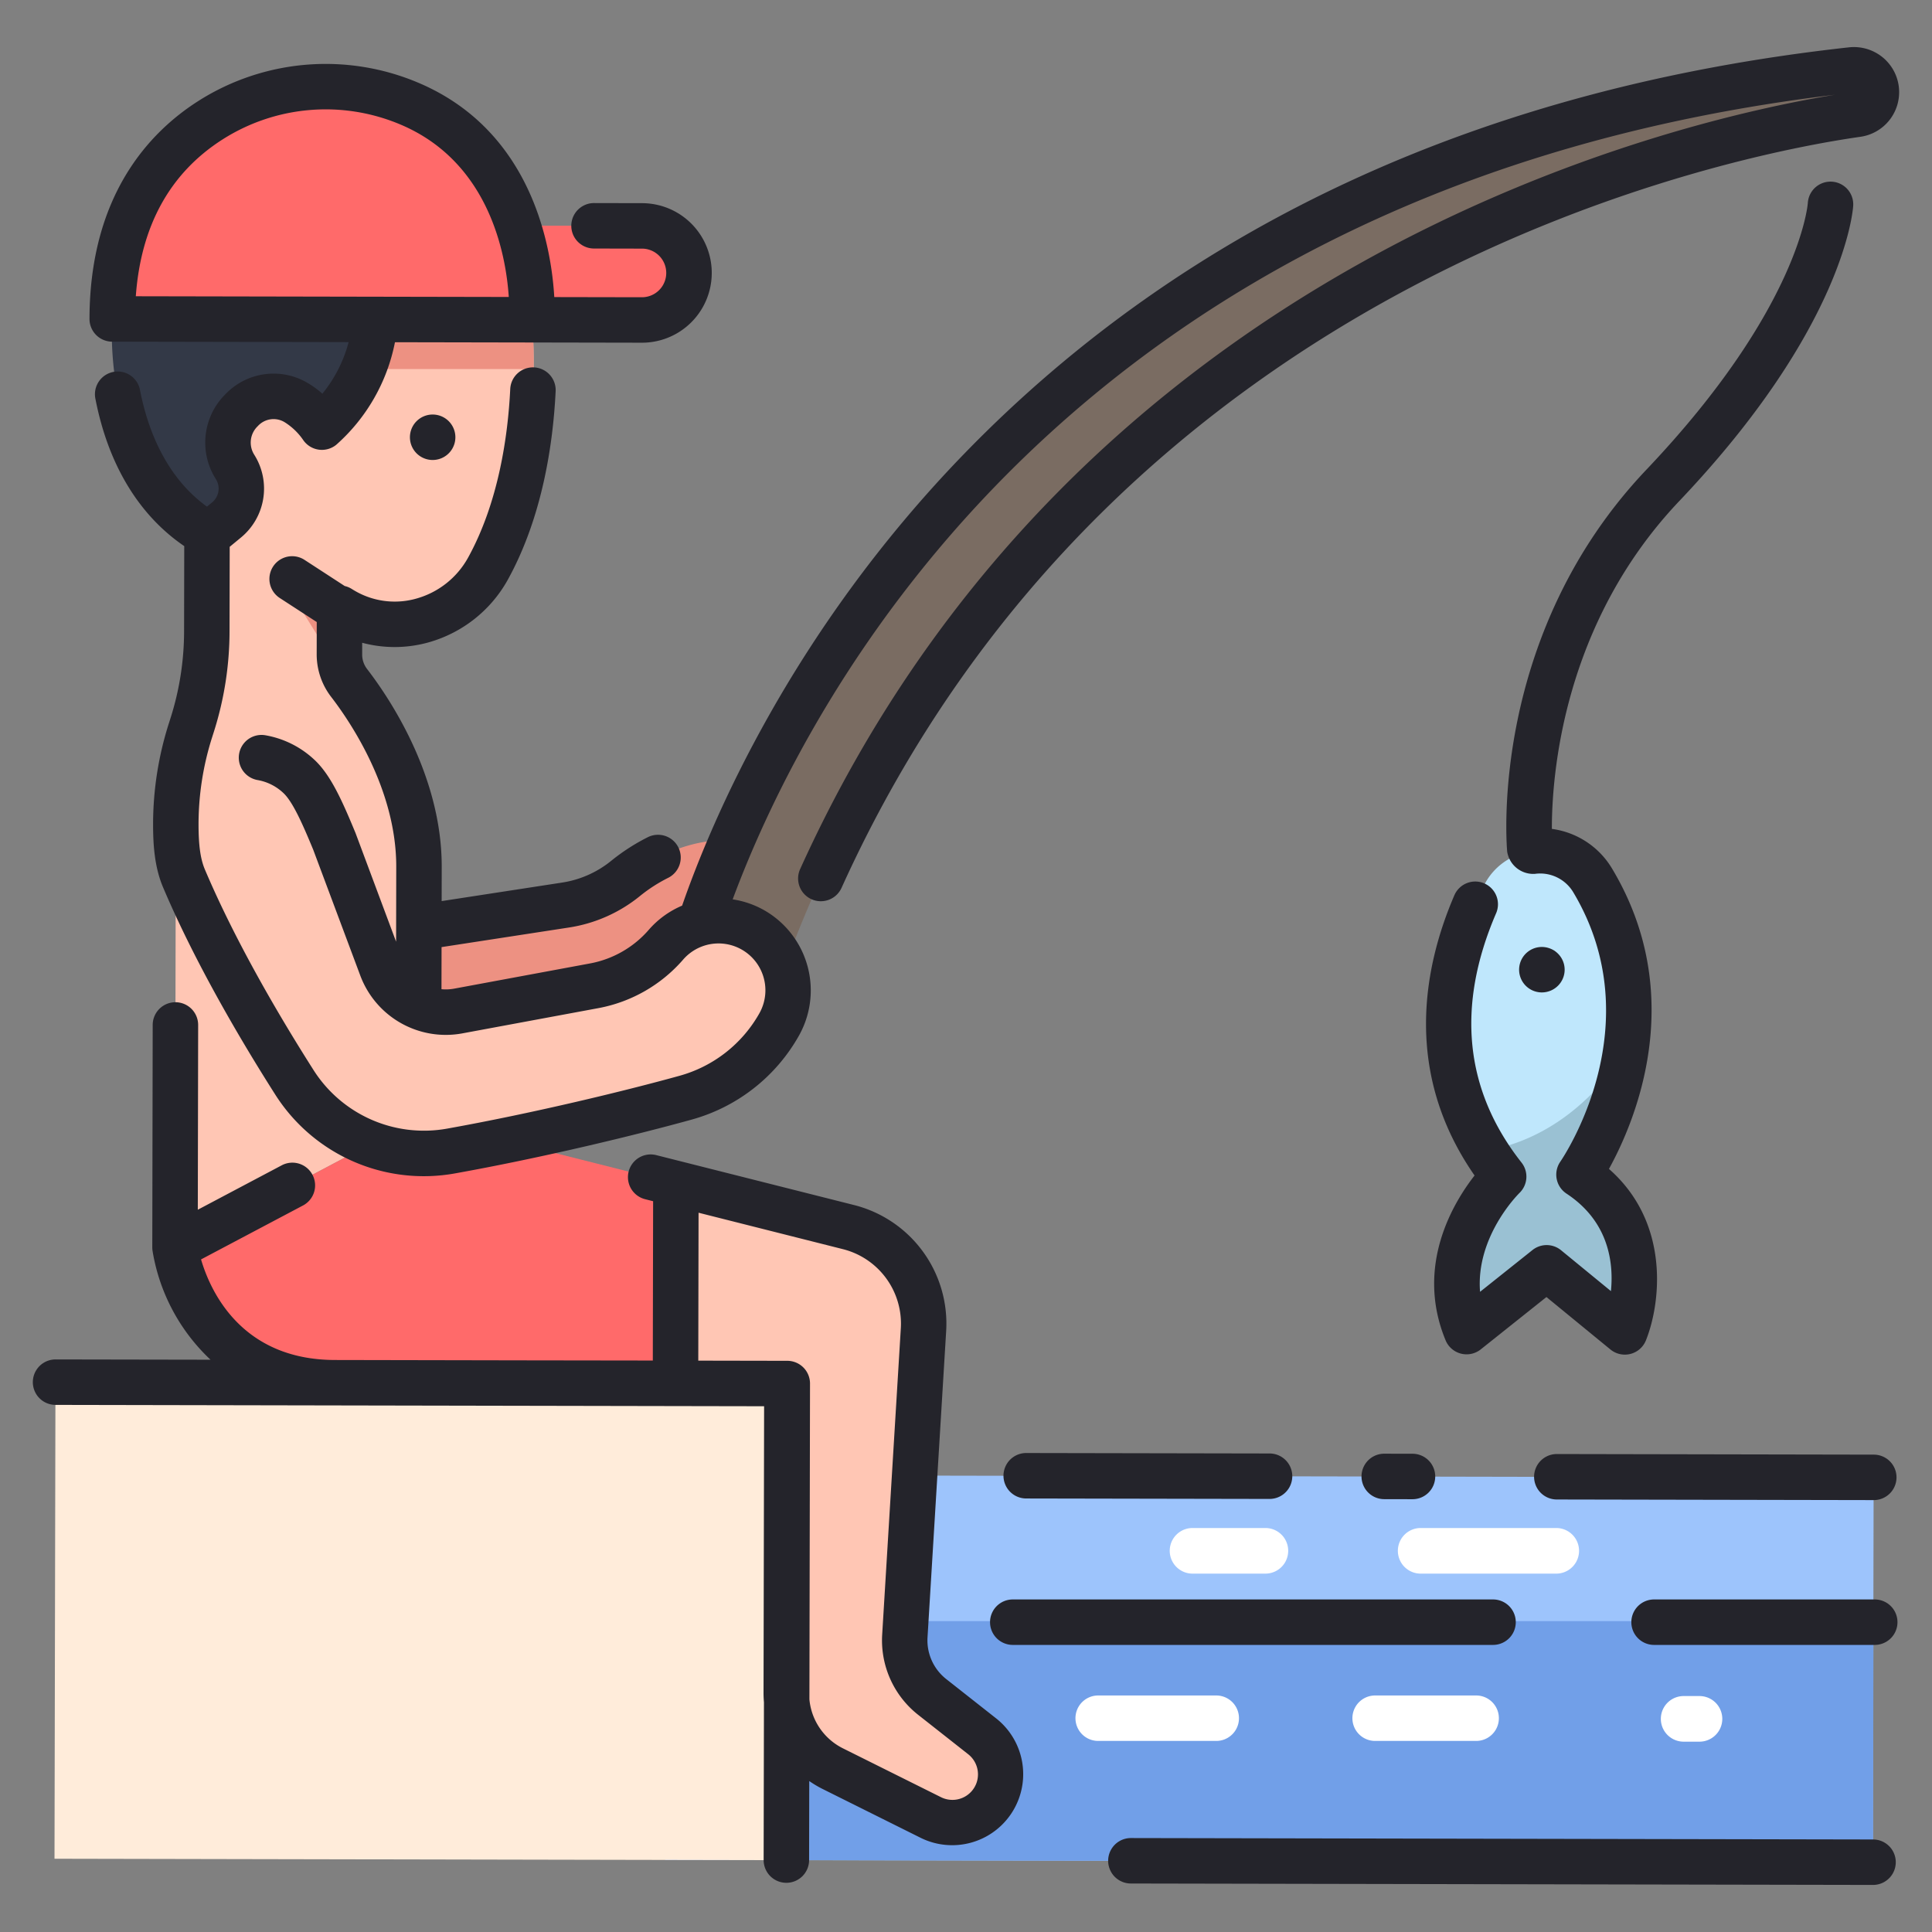 <svg id="icons" height="512" viewBox="0 0 340 340" width="512" xmlns="http://www.w3.org/2000/svg"><rect x="0" y="0" width="340" height="340" fill="#808080" stroke="none"/><path d="m117.145 259.789h212.541v67.724h-212.541z" fill="#9dc4fc" transform="matrix(1 .002 -.002 1 .563 -.427)"/><path d="m117.161 285.294-.08 42.015 212.54.407.082-42.422z" fill="#719fe8"/><path d="m68.522 164.038 30.971-4.763a22.013 22.013 0 0 0 10.663-4.739c4.429-3.647 15.458-9.789 25.405-4.792l-11.884 22.768-51.166 12.92-10.211-12.107z" fill="#ed9182"/><path d="m121.01 169.9s32.535-138.624 204.819-157.6a3.945 3.945 0 0 1 4.389 3.919 3.931 3.931 0 0 1 -3.37 3.887c-22.115 3.151-147.156 26.56-191.34 157.22z" fill="#7a6c62"/><path d="m93.6 56.269s2.67 24.732-7.611 43.6c-4.92 9.026-16.24 12.756-25.221 7.753q-.513-.287-1.018-.605l-.021 11.078s14.042 15.6 14.006 34.457l-.085 44.31-42.85 22.667.143-74.512a54.633 54.633 0 0 1 2.567-16.445l.32-1.006a54.622 54.622 0 0 0 2.567-16.444l.056-29.3.047-25.662z" fill="#ffc6b4"/><path d="m36.5 56.16-.017 8.787h57.425a80.523 80.523 0 0 0 -.3-8.678z" fill="#ed9182"/><path d="m19.75 56.128s-2.165 27.151 16.976 37.966l3.111-2.564a7.142 7.142 0 0 0 1.592-9.257l-.12-.2c-4.249-7.015 3.651-15.359 10.756-11.255a14.908 14.908 0 0 1 4.585 4.347s11.567-9.453 8.9-24.128l-40.717-.078z" fill="#333947"/><path d="m90.689 56.264 22.26.042a8.278 8.278 0 0 0 8.294-8.262 8.278 8.278 0 0 0 -8.262-8.294l-25.254-.05z" fill="#ff6a6a"/><path d="m19.75 56.128 73.854.141s1.532-28.323-21.626-38.062a37.92 37.92 0 0 0 -34.953 2.954c-8.615 5.495-17.239 15.786-17.275 34.967z" fill="#ff6a6a"/><path d="m30.8 219.529s3.352 23.755 28.137 23.8l59.944.114.067-35.159-45.291-11.43z" fill="#ff6a6a"/><path d="m73.7 171.612c-2.318-1.468-3.977-5.165-3.977-5.165l-8.65-22.683c-4.685-13.879-16.684-10.6-16.684-10.6l5.748 33.483 12.163 17.694 11.37 6.5z" fill="#ed9182"/><path d="m118.945 208.287 30.389 7.669a17.5 17.5 0 0 1 13.189 18.035l-3.281 53.926a12.662 12.662 0 0 0 4.805 10.718l8.825 6.952a8.5 8.5 0 0 1 2.813 9.329 8.5 8.5 0 0 1 -11.859 4.949l-17.249-8.593a14.811 14.811 0 0 1 -8.206-13.285l.086-45.139a9.363 9.363 0 0 0 -9.346-9.382l-10.233-.02z" fill="#ffc6b4"/><path d="m261.166 155.8c-6.28 12.664-11.354 32.465 3.459 51.269 0 0-12.681 12.352-6.521 27.272l14.085-11.224 13.762 11.278s7.066-17.708-8.069-27.679c0 0 17.9-25.871 2.416-51.756a10.947 10.947 0 0 0 -19.132.84z" fill="#bfe7fc"/><path d="m9.7 243.361h119.2a9.566 9.566 0 0 1 9.566 9.566v74.3a0 0 0 0 1 0 0h-128.766a0 0 0 0 1 0 0v-83.866a0 0 0 0 1 0 0z" fill="#ffecda" transform="matrix(1 .002 -.002 1 .546 -.141)"/><path d="m52.594 136.624c2.218 2.066 4.01 6.027 6.249 11.438l8.3 22.206a12.082 12.082 0 0 0 13.522 7.649l23.925-4.439a21.964 21.964 0 0 0 12.588-7.206 12.248 12.248 0 0 1 15.9-2.268 12.249 12.249 0 0 1 4 16.357 27.372 27.372 0 0 1 -16.478 12.826c-9.879 2.737-26.167 6.673-41.251 9.374a27.112 27.112 0 0 1 -27.618-12.207c-6.146-9.66-13.877-22.842-19.353-35.756a17.2 17.2 0 0 1 -.151-13.448q.181-.425.386-.849a12.529 12.529 0 0 1 19.981-3.677z" fill="#ffc6b4"/><path d="m277.882 206.714a57 57 0 0 0 8.1-21.393c-5.126 7.568-13 15.193-24.526 17.222a49.937 49.937 0 0 0 3.167 4.524s-12.681 12.352-6.521 27.272l14.086-11.224 13.761 11.278s7.068-17.708-8.067-27.679z" fill="#9ac1d3"/><path d="m52.185 101.236a1.268 1.268 0 0 0 -1.848 1.676l9.4 15.178.022-11.078z" fill="#ed9182"/><path d="m273.874 276.932h-23.859a4.014 4.014 0 1 1 0-8.028h23.859a4.014 4.014 0 0 1 0 8.028z" fill="#fff"/><path d="m214.04 306.376h-20.777a4 4 0 0 1 0-8h20.777a4 4 0 0 1 0 8z" fill="#fff"/><path d="m222.689 276.932h-12.822a4.014 4.014 0 0 1 0-8.028h12.822a4.014 4.014 0 0 1 0 8.028z" fill="#fff"/><path d="m299.081 306.505h-2.787a4.014 4.014 0 0 1 0-8.028h2.787a4.014 4.014 0 0 1 0 8.028z" fill="#fff"/><path d="m259.782 306.376h-17.782a4 4 0 0 1 0-8h17.778a4 4 0 0 1 0 8z" fill="#fff"/><g fill="#24242b"><path d="m223.408 263.788h.008a4 4 0 0 0 .008-8l-42.817-.081h-.007a4 4 0 0 0 -.007 8z"/><path d="m243.614 255.827h-.007a4 4 0 0 0 -.007 8l4.965.01h.008a4 4 0 0 0 .007-8z"/><path d="m273.978 255.886a4 4 0 0 0 -.008 8l55.773.106h.008a4 4 0 0 0 .008-8l-55.773-.106z"/><path d="m329.629 323.716-130.6-.25h-.008a4 4 0 0 0 -.007 8l130.6.25h.007a4 4 0 0 0 .008-8z"/><path d="m331.586 10.319a7.987 7.987 0 0 0 -6.195-1.989c-64.134 7.063-116.526 31.131-155.717 71.535-30.55 31.5-44.559 64.871-49.632 79.511a16.09 16.09 0 0 0 -5.885 4.275 18.032 18.032 0 0 1 -10.3 5.894l-23.926 4.439a8.088 8.088 0 0 1 -2.238.1l.014-7.41 22.389-3.443a26.017 26.017 0 0 0 12.6-5.606 27.094 27.094 0 0 1 4.869-3.129 4 4 0 1 0 -3.617-7.135 35.476 35.476 0 0 0 -6.338 4.09 18.018 18.018 0 0 1 -8.728 3.873l-21.158 3.254.012-6.022c.03-15.994-9.168-29.669-13.124-34.807a4.157 4.157 0 0 1 -.876-2.567v-2.066a22.079 22.079 0 0 0 11.866-.122 23.065 23.065 0 0 0 13.743-10.934c6.176-11.17 8-24.207 8.437-33.177a4 4 0 1 0 -7.99-.393c-.4 8.125-2.015 19.873-7.448 29.7a15 15 0 0 1 -8.944 7.113 13.926 13.926 0 0 1 -10.688-1.178c-.277-.154-.553-.317-.825-.49a3.989 3.989 0 0 0 -1.222-.505l-7.073-4.6a4 4 0 1 0 -4.36 6.708l6.511 4.23-.011 5.7a12.252 12.252 0 0 0 2.538 7.463c3.455 4.487 11.487 16.383 11.462 29.911l-.025 13.181-7.117-19.061c-.017-.044-.033-.086-.051-.129-2.331-5.633-4.339-10.157-7.218-12.833a16.811 16.811 0 0 0 -8.622-4.306 4 4 0 0 0 -1.352 7.885 8.825 8.825 0 0 1 4.521 2.275c1.682 1.567 3.445 5.608 5.252 9.977l8.28 22.138a16.061 16.061 0 0 0 18 10.181l23.926-4.439a26.056 26.056 0 0 0 14.88-8.519 8.247 8.247 0 0 1 13.4 9.488 23.227 23.227 0 0 1 -14.062 10.952c-9.263 2.568-25.53 6.541-40.887 9.291a23.027 23.027 0 0 1 -23.547-10.416c-5.652-8.884-13.545-22.2-19.046-35.172-.788-1.856-1.124-4.253-1.124-8.013a50.546 50.546 0 0 1 2.379-15.238l.32-1.006a58.6 58.6 0 0 0 2.755-17.648l.029-14.9 1.958-1.615a11.159 11.159 0 0 0 2.442-14.461l-.092-.15a3.993 3.993 0 0 1 .642-5.019 3.741 3.741 0 0 1 4.692-.7 11.073 11.073 0 0 1 3.335 3.215 4 4 0 0 0 5.782.767 32.447 32.447 0 0 0 10.324-18.04l24.091.046 19.346.037h.024a12.278 12.278 0 0 0 .024-24.556l-8.439-.018h-.009a4 4 0 0 0 -.009 8l8.44.018a4.278 4.278 0 0 1 -.007 8.556h-.009l-15.414-.029c-.515-8.883-3.933-29.311-24.014-37.757a41.775 41.775 0 0 0 -38.655 3.268c-8.703 5.548-19.084 16.708-19.125 38.328a4 4 0 0 0 3.992 4.008l41.611.08a24.083 24.083 0 0 1 -4.621 9.076 16.485 16.485 0 0 0 -2.666-1.93 11.722 11.722 0 0 0 -14.408 2.034 11.976 11.976 0 0 0 -1.768 14.766l.146.236a3.137 3.137 0 0 1 -.744 4.053l-.868.716c-7.416-5.348-10.5-13.924-11.774-20.46a4 4 0 1 0 -7.85 1.532c2.253 11.549 7.637 20.427 15.624 25.876l-.029 15.007a50.6 50.6 0 0 1 -2.379 15.241l-.32 1.006a58.525 58.525 0 0 0 -2.756 17.649v.007c0 3.459.209 7.488 1.759 11.142 5.715 13.478 13.846 27.2 19.661 36.342a30.966 30.966 0 0 0 31.7 14c15.628-2.8 32.184-6.843 41.614-9.457a31.183 31.183 0 0 0 18.876-14.7 16.251 16.251 0 0 0 -5.306-21.7 16.052 16.052 0 0 0 -6.306-2.372c13.129-35.334 59.52-125.406 193.989-141.6-28.327 4.642-133.494 28.85-182.118 136.279a4 4 0 1 0 7.288 3.3c49.103-108.481 157.986-129.139 179.315-132.179a7.932 7.932 0 0 0 4.174-13.753zm-307.686 41.817c.9-12.436 6.033-21.706 15.277-27.603a33.772 33.772 0 0 1 31.25-2.639c15.7 6.6 18.615 22.914 19.11 30.368z"/><path d="m261.2 155.46a4 4 0 0 0 -5.256 2.092c-5.443 12.639-9.039 31.2 3.555 49.316-3.828 4.9-10.466 15.989-5.1 29a4 4 0 0 0 6.19 1.6l11.559-9.211 11.26 9.229a4 4 0 0 0 6.251-1.611c2.635-6.6 4.267-20.705-6.509-30.164 4.513-8.179 14.038-30.292.575-52.806a14.576 14.576 0 0 0 -10.622-7.033c-.014-9.227 1.864-36.055 22.442-57.716 29.007-30.533 30.538-51.11 30.589-51.972a4 4 0 0 0 -7.986-.472c-.011.181-1.389 18.5-28.4 46.934-27.616 29.07-24.646 65.706-24.506 67.251a4.647 4.647 0 0 0 4.888 3.887 6.783 6.783 0 0 1 6.731 3.227c13.93 23.293-1.609 46.46-2.273 47.428a4 4 0 0 0 1.089 5.616c7.443 4.9 8.317 12.144 7.822 17.16l-8.778-7.194a4 4 0 0 0 -5.028-.035l-9.226 7.352c-.774-9.638 6.584-17.049 6.945-17.406a4 4 0 0 0 .351-5.34c-10.026-12.727-11.53-27.489-4.472-43.876a4 4 0 0 0 -2.091-5.256z"/><path d="m9.775 247.238 49.143.094h.008l59.944.115 15.6.029-.1 50.5c0 .54.028 1.074.071 1.6l-.053 27.759a4 4 0 0 0 3.992 4.008h.008a4 4 0 0 0 4-3.992l.026-13.916a19.084 19.084 0 0 0 2.378 1.41l17.25 8.593a12.5 12.5 0 0 0 13.3-21l-8.825-6.952a8.67 8.67 0 0 1 -3.288-7.334l3.281-53.925a21.52 21.52 0 0 0 -16.2-22.157l-30.387-7.668-4.435-1.12a4 4 0 0 0 -1.958 7.757l1.408.355-.054 28.038-22.852-.032-33.095-.063c-16.494-.034-21.932-12.168-23.556-17.7l17.909-9.474a4 4 0 1 0 -3.741-7.071l-14.739 7.8.062-32.508a4 4 0 0 0 -3.992-4.008h-.008a4 4 0 0 0 -4 3.992l-.072 39.153a4.008 4.008 0 0 0 .039.549.1.1 0 0 0 0 .017 33.743 33.743 0 0 0 10.208 19.2l-27.257-.049h-.008a4 4 0 0 0 -.007 8zm113.16-33.819 25.42 6.415a13.514 13.514 0 0 1 10.175 13.914l-3.281 53.926a16.67 16.67 0 0 0 6.323 14.1l8.825 6.951a4.512 4.512 0 0 1 1.488 4.937 4.5 4.5 0 0 1 -6.275 2.619l-17.249-8.593a10.722 10.722 0 0 1 -5.918-8.629l.106-55.571a4 4 0 0 0 -3.992-4.008l-15.672-.03z"/><path d="m271.344 174.65a4.159 4.159 0 0 0 .79-.08 4.3 4.3 0 0 0 .75-.23 3.854 3.854 0 0 0 .689-.37 4.073 4.073 0 0 0 .6-.49 3.986 3.986 0 0 0 0-5.66 4.9 4.9 0 0 0 -.6-.5 4.56 4.56 0 0 0 -.689-.36 4.3 4.3 0 0 0 -.75-.23 4 4 0 1 0 -.79 7.92z"/><path d="m73.313 74.12a4 4 0 1 0 2.821-1.17 4 4 0 0 0 -2.821 1.17z"/><path d="m174.231 285.477a4 4 0 0 0 4 4h84.521a4 4 0 1 0 0-8h-84.521a4 4 0 0 0 -4 4z"/><path d="m329.924 281.477h-38.835a4 4 0 0 0 0 8h38.835a4 4 0 0 0 0-8z"/></g></svg>